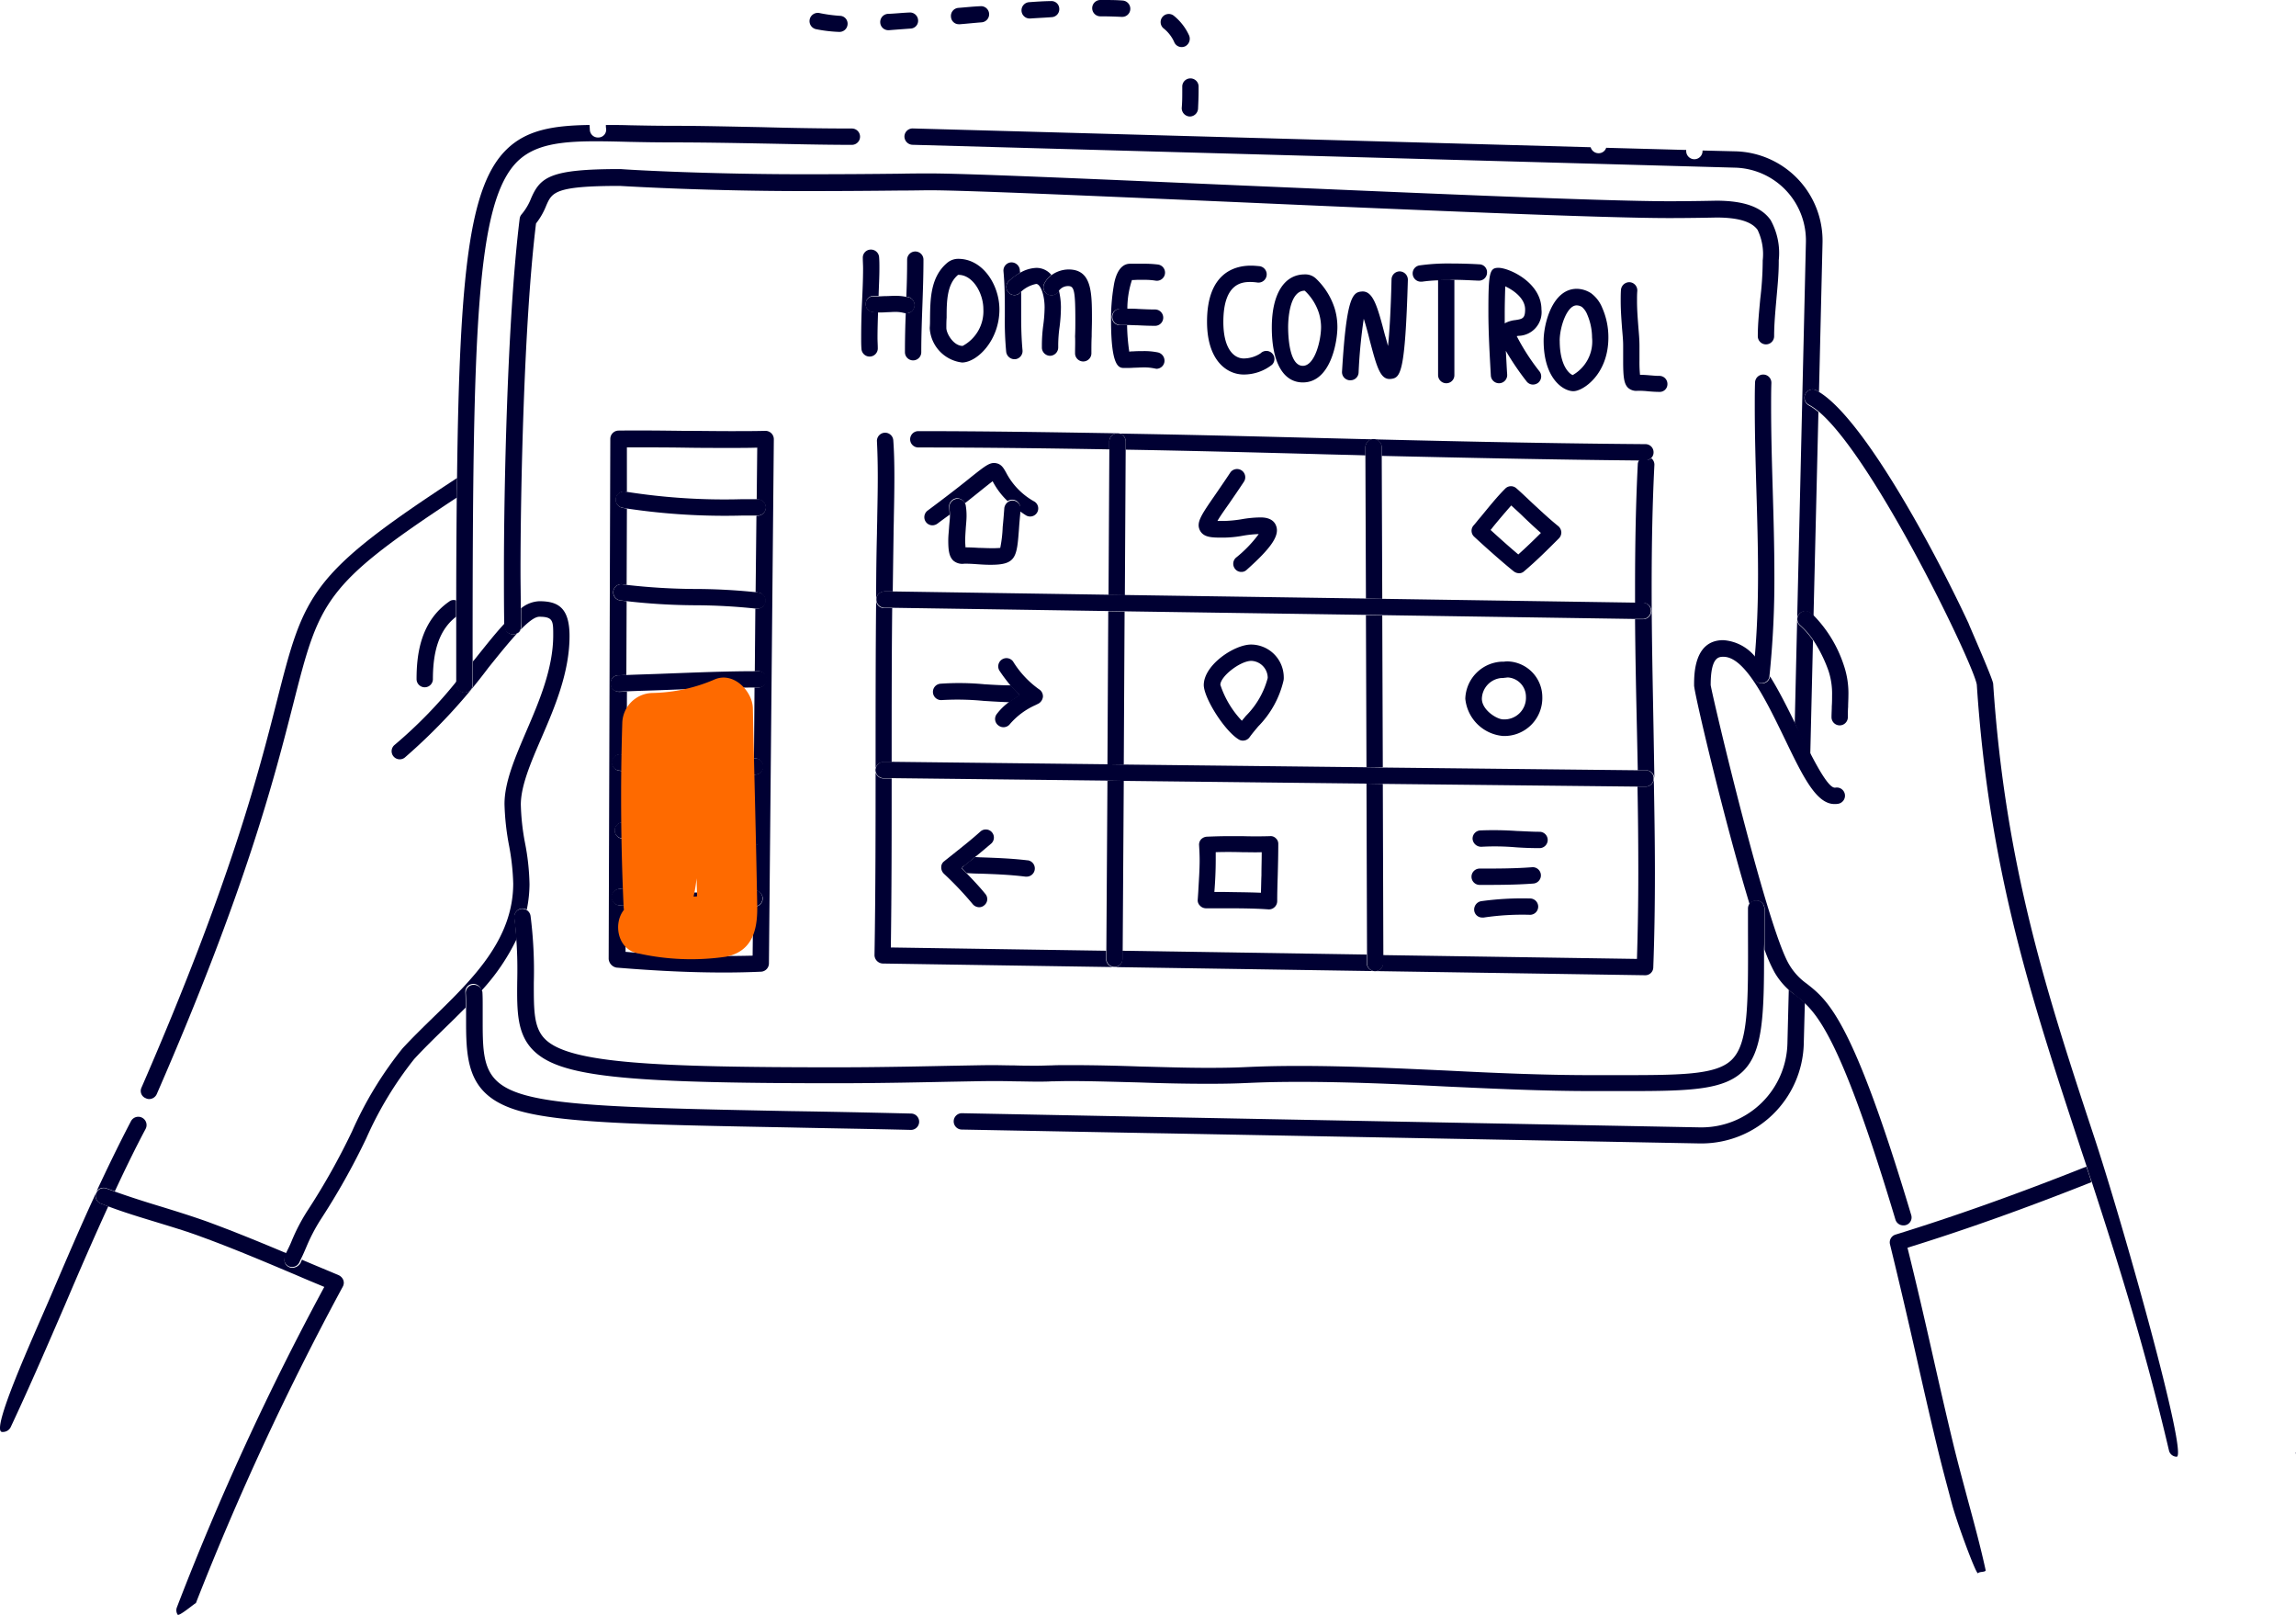 
<svg id="Management" xmlns="http://www.w3.org/2000/svg" width="199.657" height="140.382" viewBox="0 0 199.657 140.382">
  <path id="Path_48246" data-name="Path 48246" d="M809.423,868.457c.237.095.473.166.71.26.852-1.822,1.727-3.644,2.674-5.419a.72.72,0,1,0-1.278-.663c-1.065,2.035-2.059,4.094-3.029,6.176A.735.735,0,0,1,809.423,868.457Z" transform="translate(-800.149 -765.149)" fill="#003"/>
  <path id="Path_48251" data-name="Path 48251" d="M781.56,890.2c-1.42,3.052-2.721,6.128-4.023,9.157-1.443,3.36-5.206,11.594-4.141,11.618h.071a.749.749,0,0,0,.663-.4c1.656-3.526,3.218-7.146,4.732-10.648,1.207-2.839,2.461-5.726,3.762-8.566-.213-.071-.426-.166-.639-.237A.718.718,0,0,1,781.56,890.2Z" transform="translate(-773.209 -786.49)" fill="#003"/>
  <path id="Path_48219" data-name="Path 48219" d="M836.777,646.855c-1.609,6.341-4.07,15.924-11.784,33.647a.677.677,0,0,0,.379.923.629.629,0,0,0,.284.071.728.728,0,0,0,.663-.426c7.761-17.794,10.222-27.471,11.855-33.86,2.3-9.039,2.65-10.388,14.244-18.007,0-.591,0-1.159.024-1.7C839.569,635.9,839.143,637.58,836.777,646.855Z" transform="translate(-812.69 -585.95)" fill="#003"/>
  <path id="Path_48230" data-name="Path 48230" d="M825.507,895.321a.655.655,0,0,1-.308-.071.681.681,0,0,1-.308-.946,2.2,2.2,0,0,0,.118-.237c-2.3-.97-4.614-1.917-6.933-2.768-1.325-.473-2.7-.9-4-1.3-1.325-.4-2.674-.828-4-1.3-.237-.095-.473-.166-.71-.26a.7.7,0,0,0-.9.355.023.023,0,0,1-.024.024.717.717,0,0,0,.4.923c.213.071.426.166.639.237,1.372.521,2.792.946,4.188,1.372,1.3.4,2.65.8,3.928,1.278,2.792,1.017,5.632,2.224,8.376,3.384.757.331,1.514.639,2.3.97a237.984,237.984,0,0,0-12.825,27.874.706.706,0,0,0,.071.615c.118.189,1.547-1.038,1.585-.994a248.012,248.012,0,0,1,12.777-27.519.679.679,0,0,0,.047-.568.786.786,0,0,0-.4-.426c-.994-.426-1.988-.828-2.981-1.254-.071-.024-.142-.071-.213-.095-.047.095-.095.213-.142.308A.855.855,0,0,1,825.507,895.321Z" transform="translate(-800.073 -785.104)" fill="#003"/>
  <path id="Path_48212" data-name="Path 48212" d="M898.262,699.514a.706.706,0,0,1,.45.095,11.24,11.24,0,0,0,.237-2.224,20.428,20.428,0,0,0-.4-3.62,20.229,20.229,0,0,1-.355-3.289c0-1.609.852-3.62,1.775-5.75,1.159-2.674,2.461-5.726,2.461-8.9,0-2.508-1.041-3.029-2.627-3.029a2.686,2.686,0,0,0-1.585.615c0,.521,0,1.041.024,1.562a.71.71,0,1,1-1.42,0v-.284c-.757.8-1.585,1.846-2.532,3.029a3,3,0,0,1-.26.308v1.988a.71.71,0,1,1-1.42,0v-.26a39.64,39.64,0,0,1-5.395,5.537.706.706,0,1,0,.9,1.088,50.114,50.114,0,0,0,7.264-7.808c1.751-2.177,3.549-4.425,4.425-4.425,1.207,0,1.207.379,1.207,1.609,0,2.887-1.23,5.773-2.343,8.353-.97,2.272-1.893,4.4-1.893,6.318a22.012,22.012,0,0,0,.379,3.526,20.571,20.571,0,0,1,.379,3.384c0,4.851-3.5,8.282-6.909,11.594-.923.9-1.869,1.822-2.721,2.745a32.408,32.408,0,0,0-4.378,7.193,59.309,59.309,0,0,1-3.881,6.909,16.487,16.487,0,0,0-1.372,2.626c-.142.355-.308.686-.473,1.018a2.2,2.2,0,0,0-.118.237.721.721,0,0,0,.308.947.729.729,0,0,0,.308.071.7.7,0,0,0,.639-.4c.047-.095.095-.213.142-.308.166-.331.308-.663.45-.994a15.568,15.568,0,0,1,1.254-2.414,61.057,61.057,0,0,0,3.975-7.075,31.532,31.532,0,0,1,4.164-6.886c.828-.9,1.727-1.775,2.674-2.7.615-.591,1.207-1.183,1.8-1.775v-.237c0-.355,0-.734-.024-1.088a.68.68,0,0,1,.663-.734.714.714,0,0,1,.734.592,18.278,18.278,0,0,0,3.052-4.472c-.047-.615-.095-1.254-.189-1.94A.735.735,0,0,1,898.262,699.514Z" transform="translate(-852.904 -620.531)" fill="#003"/>
  <path id="Path_48252" data-name="Path 48252" d="M929.139,672.47c-2.532,1.751-2.839,4.685-2.839,6.744a.71.71,0,0,0,1.42,0c0-2.626.639-4.354,2.011-5.419v-1.42A.607.607,0,0,0,929.139,672.47Z" transform="translate(-890.076 -620.176)" fill="#003"/>
  <path id="Path_48247" data-name="Path 48247" d="M941.61,547.159a.712.712,0,0,0,.71-.71v-2.887c0-28.11.331-39.066,3.9-42.591,1.917-1.869,5.016-1.822,9.678-1.7,1.159.024,2.366.047,3.715.047,2.6,0,5.253.047,7.808.095,2.579.047,5.253.118,7.879.118a.71.71,0,0,0,0-1.42c-2.627,0-5.277-.047-7.856-.118-2.556-.047-5.206-.118-7.832-.118-1.325,0-2.508-.024-3.668-.047-.71-.024-1.4-.024-2.035-.024a1.789,1.789,0,0,0,.024.355.68.68,0,0,1-.663.733h-.047a.7.7,0,0,1-.71-.663c0-.142-.024-.284-.024-.426-3.171.047-5.49.426-7.24,2.153-3.194,3.147-4.07,10.577-4.283,28.536,0,.568-.024,1.136-.024,1.7-.024,2.745-.047,5.7-.047,8.921v7.312A.717.717,0,0,0,941.61,547.159Z" transform="translate(-901.222 -486.939)" fill="#003"/>
  <path id="Path_48205" data-name="Path 48205" d="M945.058,813.7a.692.692,0,0,0-.663.734c.024.355.024.71.024,1.089v1.514c0,3.668.331,6.389,4.614,7.619,3.739,1.065,10.766,1.207,23.52,1.443,3.147.071,6.625.118,10.53.213a.71.71,0,0,0,.047-1.42c-3.9-.095-7.383-.166-10.529-.213-26-.5-26.738-.71-26.738-7.643v-1.538c0-.4,0-.781-.024-1.159a.087.087,0,0,0-.024-.071A.761.761,0,0,0,945.058,813.7Z" transform="translate(-903.889 -728.086)" fill="#003"/>
  <path id="Path_48241" data-name="Path 48241" d="M1183.944,522.166a.713.713,0,0,1,.946-.308c.071.047.166.095.237.142l.308-12.99a7.773,7.773,0,0,0-7.548-7.927l-2.887-.071v.047a.71.71,0,1,1-1.42,0v-.095l-6.957-.189a.689.689,0,0,1-.663.473.71.71,0,0,1-.686-.521l-58.942-1.633a.712.712,0,0,0-.734.686.729.729,0,0,0,.686.734l71.553,1.988a6.334,6.334,0,0,1,6.152,6.483l-.97,41.834c.118.237.213.473.331.686.284.592.639,1.349,1.018,2.059l.237-9.962a6.894,6.894,0,0,0-1.136-1.3.689.689,0,0,1-.071-.994.71.71,0,0,1,.994-.071c.095.071.166.166.26.237l.426-17.723a5.1,5.1,0,0,0-.852-.592A.761.761,0,0,1,1183.944,522.166Z" transform="translate(-1026.95 -487.927)" fill="#003"/>
  <path id="Path_48206" data-name="Path 48206" d="M1196.318,815.5l-.118,4.685a7.481,7.481,0,0,1-7.453,7.288h-.142l-47.111-.9-17.06-.331a.71.71,0,0,0-.047,1.42l16.35.308,1.42.024,46.425.875h.166a8.9,8.9,0,0,0,8.873-8.66l.095-3.573c-.26-.237-.521-.45-.757-.639A2.929,2.929,0,0,1,1196.318,815.5Z" transform="translate(-1040.768 -729.465)" fill="#003"/>
  <path id="Path_48291" data-name="Path 48291" d="M1089.7,551.29c0,.308,0,.615.024.923a.71.71,0,0,0,1.42-.047c0-.284-.024-.592-.024-.9,0-.734.024-1.467.047-2.224a2.576,2.576,0,0,1-.426-.024.679.679,0,0,1-.639-.757.694.694,0,0,1,.757-.639h.355c.024-.8.071-1.609.071-2.414,0-.308,0-.615-.024-.923a.712.712,0,0,0-.734-.686.7.7,0,0,0-.686.734c0,.284.024.592.024.9,0,.994-.047,2.011-.095,3.005S1089.7,550.273,1089.7,551.29Z" transform="translate(-1014.813 -521.902)" fill="#003"/>
  <path id="Path_48292" data-name="Path 48292" d="M1106.6,549.127a.7.7,0,0,1-.686.544h-.047c-.047,1.112-.071,2.272-.071,3.384a.71.71,0,0,0,1.42,0c0-1.325.047-2.674.095-4s.095-2.7.095-4.046a.71.71,0,0,0-1.42,0c0,1.065-.024,2.153-.071,3.218.047,0,.118.024.166.024A.722.722,0,0,1,1106.6,549.127Z" transform="translate(-1027.103 -522.436)" fill="#003"/>
  <path id="Path_48297" data-name="Path 48297" d="M1091.3,561.263a.7.7,0,0,0,.639.757c.142.024.284,0,.426.024.26,0,.544,0,.8-.024.213,0,.449-.024.662-.024a2.848,2.848,0,0,1,.828.095c.047,0,.095.024.142.024h.047a.708.708,0,0,0,.166-1.4.4.4,0,0,0-.166-.024,4.51,4.51,0,0,0-1.017-.095c-.237,0-.5.024-.734.024s-.449.024-.686.024h-.355A.673.673,0,0,0,1091.3,561.263Z" transform="translate(-1016.029 -534.879)" fill="#003"/>
  <path id="Path_48287" data-name="Path 48287" d="M1120.957,551.4c0-2.13-1.443-4.4-3.573-4.4a1.486,1.486,0,0,0-.947.331c-1.491,1.23-1.491,3.218-1.514,4.8,0,.284,0,.568-.024.852v.071a3.192,3.192,0,0,0,2.816,2.958C1119.041,555.991,1120.957,554.075,1120.957,551.4Zm-4.614,1.609c0-.284,0-.592.024-.9,0-1.42.024-2.91.994-3.715h.047c1.23,0,2.153,1.585,2.153,2.981a3.416,3.416,0,0,1-1.8,3.194C1116.959,554.572,1116.343,553.483,1116.343,553.01Z" transform="translate(-1034.049 -524.498)" fill="#003"/>
  <path id="Path_48293" data-name="Path 48293" d="M1142.41,550.9a.708.708,0,0,1,.047-.994,7.438,7.438,0,0,1,.97-.71c0-.095-.024-.166-.024-.26a.733.733,0,0,0-.781-.639.716.716,0,0,0-.639.781c.095,1.018.118,2.059.118,2.934V553a28.217,28.217,0,0,0,.118,3.076.735.735,0,0,0,.71.639H1143a.716.716,0,0,0,.639-.781c-.095-1.017-.118-2.059-.118-2.934v-2.153c-.024.024-.071.047-.095.095A.694.694,0,0,1,1142.41,550.9Z" transform="translate(-1054.722 -525.486)" fill="#003"/>
  <path id="Path_48294" data-name="Path 48294" d="M1146.646,552.6a.681.681,0,0,1-.308-.946,2.266,2.266,0,0,1,.615-.734,1.675,1.675,0,0,0-1.3-.615,3.011,3.011,0,0,0-1.42.426,4.674,4.674,0,0,0-.97.71.7.7,0,1,0,.947,1.041c.024-.024.071-.047.095-.095a2.715,2.715,0,0,1,1.325-.686c.379,0,.733.97.733,2.035a12.2,12.2,0,0,1-.118,1.562,13.331,13.331,0,0,0-.118,1.68v.284a.723.723,0,0,0,.71.686h.024a.728.728,0,0,0,.686-.734v-.237a11.808,11.808,0,0,1,.118-1.538,13.818,13.818,0,0,0,.118-1.727,6.277,6.277,0,0,0-.189-1.491A.66.66,0,0,1,1146.646,552.6Z" transform="translate(-1055.526 -527.017)" fill="#003"/>
  <path id="Path_48288" data-name="Path 48288" d="M1159.45,558.188a.71.71,0,1,0,1.42,0c0-.5,0-.994.024-1.467,0-.5.024-.97.024-1.467,0-2.343,0-4.354-2.035-4.354a2.561,2.561,0,0,0-1.491.5,2.045,2.045,0,0,0-.615.733.7.7,0,0,0,1.254.639.967.967,0,0,1,.828-.426c.5,0,.615.355.615,2.934,0,.473,0,.946-.024,1.443C1159.474,557.17,1159.45,557.667,1159.45,558.188Z" transform="translate(-1065.964 -527.475)" fill="#003"/>
  <path id="Path_48289" data-name="Path 48289" d="M1183.8,550.2h.592a5.918,5.918,0,0,1,.994.071.706.706,0,1,0,.213-1.4,9.33,9.33,0,0,0-1.23-.071h-1.207c-1.065,0-1.349,1.443-1.42,1.917a17.273,17.273,0,0,0-.237,2.981c0,4.164.71,4.164,1.159,4.164.284,0,.568,0,.852-.024.26,0,.521-.024.781-.024a4.251,4.251,0,0,1,1.017.095c.047,0,.095.024.142.024a.707.707,0,0,0,.686-.568.74.74,0,0,0-.544-.852,5.749,5.749,0,0,0-1.325-.118c-.284,0-.568,0-.852.024a1.565,1.565,0,0,0-.331.024,17.394,17.394,0,0,1-.189-2.3h-.615a.71.71,0,0,1,0-1.42h.639a7.894,7.894,0,0,1,.4-2.508C1183.511,550.22,1183.653,550.2,1183.8,550.2Z" transform="translate(-1084.891 -525.872)" fill="#003"/>
  <path id="Path_48296" data-name="Path 48296" d="M1182,566.01a.7.7,0,0,0,.71.71h.615c.284,0,.568.024.852.024.5.024.994.047,1.538.047a.71.71,0,0,0,0-1.42c-.5,0-.994-.024-1.467-.047-.308-.024-.592-.024-.9-.024h-.639A.712.712,0,0,0,1182,566.01Z" transform="translate(-1085.272 -538.466)" fill="#003"/>
  <path id="Path_48290" data-name="Path 48290" d="M1220.61,550.92a4.593,4.593,0,0,1,.568.047.716.716,0,0,0,.189-1.42c-.26-.024-.5-.047-.757-.047-1.42,0-3.81.639-3.81,4.874,0,3.384,1.727,4.59,3.194,4.59a3.985,3.985,0,0,0,2.461-.852.7.7,0,1,0-.994-.994,2.7,2.7,0,0,1-1.467.45c-.852,0-1.775-.828-1.775-3.171C1218.22,550.92,1219.947,550.92,1220.61,550.92Z" transform="translate(-1111.838 -526.406)" fill="#003"/>
  <path id="Path_48282" data-name="Path 48282" d="M1243.3,562.094c2.437,0,3.005-3.573,3.005-4.8a5.563,5.563,0,0,0-.237-1.633,6.137,6.137,0,0,0-1.609-2.579,1.339,1.339,0,0,0-.994-.379c-1.8,0-2.863,1.727-2.863,4.614C1240.6,560.343,1241.594,562.094,1243.3,562.094Zm.166-7.974a4.572,4.572,0,0,1,1.23,1.94,4.277,4.277,0,0,1,.189,1.207c0,1.183-.544,3.384-1.585,3.384-1.23,0-1.278-2.792-1.278-3.36C1242.02,556.793,1242.091,554.12,1243.463,554.12Z" transform="translate(-1130.007 -528.848)" fill="#003"/>
  <path id="Path_48286" data-name="Path 48286" d="M1267.129,561.061a.7.7,0,0,0,.71-.663,44.948,44.948,0,0,1,.45-4.685c.189.592.379,1.3.5,1.8.639,2.437.946,3.549,1.869,3.431.828-.095,1.23-.5,1.467-8.613a.729.729,0,0,0-.686-.734.712.712,0,0,0-.734.686c-.071,2.91-.189,4.685-.308,5.8-.095-.331-.166-.639-.26-.923-.662-2.532-1.041-3.928-2.059-3.81-.781.071-1.3.592-1.68,6.957a.715.715,0,0,0,.662.757Z" transform="translate(-1149.698 -528.004)" fill="#003"/>
  <path id="Path_48283" data-name="Path 48283" d="M1302.41,563.692a.7.7,0,0,0,.71-.71V554.7h-.4c-.355,0-.71,0-1.017.024v8.258A.712.712,0,0,0,1302.41,563.692Z" transform="translate(-1176.649 -530.375)" fill="#003"/>
  <path id="Path_48298" data-name="Path 48298" d="M1295.985,550.12c.734,0,1.443.047,2.106.071a.7.7,0,0,0,.734-.686.684.684,0,0,0-.686-.733c-.781-.047-1.68-.071-2.556-.071a17.528,17.528,0,0,0-2.626.166.7.7,0,0,0-.591.8.714.714,0,0,0,.71.615h.095a12.325,12.325,0,0,1,1.4-.118c.331-.024.662-.024,1.018-.024A2.286,2.286,0,0,1,1295.985,550.12Z" transform="translate(-1169.515 -525.794)" fill="#003"/>
  <path id="Path_48284" data-name="Path 48284" d="M1324.814,553.92c0-2.343-2.816-3.62-3.739-3.62-.781,0-.875.426-.875,3.833,0,1.893.118,3.833.213,5.537a.711.711,0,1,0,1.42-.095c-.047-.663-.071-1.349-.118-2.059a24.017,24.017,0,0,0,1.8,2.65.706.706,0,0,0,.568.284.763.763,0,0,0,.426-.142.715.715,0,0,0,.142-.994,18.924,18.924,0,0,1-1.988-3.076.142.142,0,0,0,.095-.024A2.058,2.058,0,0,0,1324.814,553.92Zm-2.271.923a2.433,2.433,0,0,0-.923.284v-.994c0-.568.024-1.562.047-2.224.71.331,1.727,1.041,1.727,2.011C1323.394,554.7,1323.158,554.748,1322.542,554.843Z" transform="translate(-1190.771 -527.017)" fill="#003"/>
  <path id="Path_48281" data-name="Path 48281" d="M1346.132,562.235a6.33,6.33,0,0,0-.544-2.6,2.918,2.918,0,0,0-.97-1.254,2.346,2.346,0,0,0-1.23-.379c-2.153,0-2.887,3.1-2.887,4.5,0,3.336,1.727,4.4,2.579,4.4C1343.884,566.921,1346.132,565.477,1346.132,562.235Zm-4.235.284c0-1.207.639-3.076,1.467-3.076a.854.854,0,0,1,.473.142,1.648,1.648,0,0,1,.449.639,5.1,5.1,0,0,1,.426,2.011,3.363,3.363,0,0,1-1.68,3.265C1342.748,565.406,1341.9,564.7,1341.9,562.519Z" transform="translate(-1206.269 -532.895)" fill="#003"/>
  <path id="Path_48279" data-name="Path 48279" d="M1372.87,564.445a.7.7,0,0,0-.71-.71c-.26,0-.521-.024-.8-.047s-.568-.047-.875-.047a11,11,0,0,1-.047-1.183v-1.349c0-.5-.047-1.041-.095-1.609-.047-.662-.118-1.42-.118-2.3,0-.284,0-.568.024-.852a.715.715,0,0,0-.662-.757.73.73,0,0,0-.757.663c-.024.308-.024.639-.024.946,0,.923.071,1.727.118,2.414.047.544.095,1.041.095,1.467v1.325c0,1.443.071,2.011.426,2.366a1.082,1.082,0,0,0,.828.26,7.01,7.01,0,0,1,.947.047c.308.024.615.047.923.047A.671.671,0,0,0,1372.87,564.445Z" transform="translate(-1227.872 -531.058)" fill="#003"/>
  <path id="Path_48253" data-name="Path 48253" d="M959.181,554.462a.712.712,0,0,0,.71-.71c0-.521-.024-1.041-.024-1.562,0-1.088-.024-2.153-.024-3.242,0-6.7.284-21.556,1.349-30.216a6.219,6.219,0,0,0,.9-1.585c.5-1.112.734-1.68,6.365-1.68h.024c1.23.071,7.856.45,16.114.45,3.242,0,6.1-.024,8.211-.047,1.159,0,2.082-.024,2.65-.024,3.1,0,14.386.5,26.336,1.017,15,.663,31.991,1.4,37.93,1.4,2.082,0,4.117-.047,4.117-.047,1.893,0,3.052.355,3.573,1.065a4.863,4.863,0,0,1,.45,2.674v.142a28.559,28.559,0,0,1-.213,3.194c-.095,1.065-.213,2.153-.213,3.242a.71.71,0,1,0,1.42,0c0-1.017.095-2.035.189-3.123s.213-2.2.213-3.336v-.142a5.9,5.9,0,0,0-.71-3.5c-.8-1.136-2.319-1.68-4.732-1.68-.024,0-2.035.047-4.094.047-5.892,0-22.881-.757-37.859-1.4-12.47-.544-23.26-1.017-26.407-1.017-.568,0-1.491,0-2.674.024-2.106.024-4.969.047-8.211.047-8.234,0-14.789-.355-16.019-.45h-.095c-6.01,0-6.886.686-7.69,2.532a4.905,4.905,0,0,1-.828,1.4.7.7,0,0,0-.166.355c-1.088,8.731-1.372,23.827-1.372,30.595,0,1.514,0,3.029.024,4.543v.284A.778.778,0,0,0,959.181,554.462Z" transform="translate(-914.58 -499.305)" fill="#003"/>
  <path id="Path_48183" data-name="Path 48183" d="M1468.2,886.415a.707.707,0,0,0-.473.852c.8,3.265,1.538,6.436,2.3,9.8.568,2.532,1.159,5.135,1.8,7.785.4,1.68.852,3.336,1.278,4.945.45,1.7,2.13,6.218,2.272,6.052s.709-.066.662-.279c-.45-2.059-1.017-4.141-1.562-6.152-.426-1.609-.875-3.242-1.278-4.922-.639-2.65-1.23-5.253-1.8-7.785-.71-3.147-1.4-6.128-2.153-9.157,4.969-1.538,10.222-3.407,16-5.7-.142-.45-.284-.9-.45-1.349C1478.8,882.89,1473.335,884.83,1468.2,886.415Z" transform="translate(-1303.374 -779.084)" fill="#003"/>
  <path id="Path_48184" data-name="Path 48184" d="M1616.924,985.4a.352.352,0,0,0-.024.166c0-.024.024-.047.024-.071Z" transform="translate(-1417.267 -859.164)" fill="#003"/>
  <path id="Path_48185" data-name="Path 48185" d="M1450.626,615.307c-3.171-6.791-9.2-17.841-13.014-20.136-.071-.047-.166-.095-.237-.142a.7.7,0,1,0-.639,1.254,5.091,5.091,0,0,1,.852.592c4.851,4.07,13.535,22.1,13.747,23.756,1.065,16.137,4.732,27.235,8.968,40.107.189.592.4,1.183.592,1.8.142.45.284.9.45,1.349,2.271,6.957,4.59,14.315,6.7,23.307a.7.7,0,0,0,.663.544c1.017.024-4.5-19.639-7.051-27.448-4.212-12.754-7.832-23.78-8.9-39.752C1452.732,620.11,1450.6,615.307,1450.626,615.307Z" transform="translate(-1279.434 -561.097)" fill="#003"/>
  <path id="Path_48207" data-name="Path 48207" d="M1404.578,694.317c-.71-1.443-1.42-2.863-2.177-4.07a.709.709,0,0,1-.686.615h-.071a.749.749,0,0,1-.639-.781q.071-.745.142-1.491a3.9,3.9,0,0,0-2.816-1.491c-2.532,0-2.532,2.958-2.532,3.928,0,.639,2.6,11.689,4.827,19.024a.707.707,0,0,1,.591-.308.7.7,0,0,1,.71.71V714a13.239,13.239,0,0,0,.875,1.988,6.335,6.335,0,0,0,1.254,1.538c.213.189.426.355.639.521a8.354,8.354,0,0,1,.757.639c1.514,1.443,3.62,4.661,7.856,18.788a.71.71,0,0,0,.686.5.655.655,0,0,0,.213-.024.694.694,0,0,0,.473-.875c-5.087-16.989-7.217-18.646-9.086-20.113a5.377,5.377,0,0,1-1.538-1.68c-1.917-3.218-6.625-23.094-6.815-24.277,0-2.461.71-2.461,1.112-2.461,1.893,0,3.786,3.952,5.324,7.122,1.585,3.289,2.745,5.679,4.33,5.679a1.561,1.561,0,0,0,.331-.024.71.71,0,0,0-.26-1.4h-.047c-.473,0-1.278-1.372-2.035-2.816-.379-.71-.734-1.443-1.017-2.059A3.864,3.864,0,0,1,1404.578,694.317Z" transform="translate(-1248.483 -631.447)" fill="#003"/>
  <path id="Path_48242" data-name="Path 48242" d="M1433.923,676.594a.688.688,0,0,0,.071.994,6.9,6.9,0,0,1,1.136,1.3,12.235,12.235,0,0,1,1.325,2.674,6.326,6.326,0,0,1,.308,2.153c0,.308,0,.615-.024.923,0,.308-.024.639-.024.947a.71.71,0,1,0,1.42,0c0-.308,0-.592.024-.9,0-.308.024-.639.024-.97a7.53,7.53,0,0,0-.4-2.65,11.146,11.146,0,0,0-2.6-4.306c-.095-.071-.166-.166-.26-.237A.689.689,0,0,0,1433.923,676.594Z" transform="translate(-1277.449 -623.236)" fill="#003"/>
  <path id="Path_48210" data-name="Path 48210" d="M1070.886,785.421V783.41a.7.7,0,0,0-.71-.71.707.707,0,0,0-.592.308.733.733,0,0,0-.118.4v2.035c.024,6.46.024,9.678-1.4,11.1-1.372,1.372-4.543,1.349-10.293,1.349h-1.917c-4.212,0-8.495-.189-12.635-.4-4.165-.189-8.471-.4-12.754-.4-2.224,0-3.407.047-4.543.095-.97.047-1.893.071-3.431.071-1.987,0-4-.071-5.939-.118-1.964-.071-3.975-.118-6.01-.118-.8,0-1.23,0-1.656.024-.355,0-.71.024-1.278.024-.663,0-1.3,0-1.94-.024-.639,0-1.3-.024-1.964-.024-.639,0-1.7.024-3.052.047-2.532.047-6.365.142-10.553.142-15.759,0-23.165-.355-25.247-2.461-.994-.994-.97-2.555-.97-4.9a37.762,37.762,0,0,0-.284-5.8.731.731,0,0,0-.355-.521.74.74,0,0,0-.45-.095.721.721,0,0,0-.615.8c.095.686.142,1.325.189,1.94.095,1.349.095,2.555.071,3.644-.024,2.508-.024,4.472,1.372,5.892,2.272,2.3,7.666,2.887,26.265,2.887,4.212,0,8.045-.095,10.577-.142,1.349-.024,2.414-.047,3.029-.047.639,0,1.3,0,1.94.024.639,0,1.3.024,1.964.024.592,0,.923,0,1.3-.024.4,0,.828-.024,1.633-.024,1.988,0,4,.071,5.963.118,1.964.071,3.975.118,5.986.118,1.562,0,2.485-.024,3.478-.071,1.112-.047,2.3-.095,4.5-.095,4.236,0,8.542.189,12.683.4,4.164.189,8.447.4,12.706.4h3.5c5.3,0,8.092-.142,9.725-1.751,1.68-1.68,1.822-4.732,1.8-10.553C1070.886,786.462,1070.886,785.942,1070.886,785.421Z" transform="translate(-917.464 -704.426)" fill="#003"/>
  <path id="Path_48254" data-name="Path 48254" d="M1418.163,616.329h.071a.691.691,0,0,0,.686-.615v-.024a81.234,81.234,0,0,0,.426-8.8c0-2.437-.071-4.922-.142-7.311s-.142-4.874-.142-7.312c0-.686,0-1.349.024-2.035a.71.71,0,1,0-1.42-.047c-.024.686-.024,1.372-.024,2.059,0,2.461.071,4.945.142,7.359.071,2.39.142,4.851.142,7.264,0,2.674-.095,4.993-.284,7.17l-.142,1.491A.762.762,0,0,0,1418.163,616.329Z" transform="translate(-1265.049 -556.937)" fill="#003"/>
  <path id="Path_48214" data-name="Path 48214" d="M997.586,656.753c3.431.284,6.483.426,9.346.426,1.089,0,2.177-.024,3.218-.071a.723.723,0,0,0,.686-.71l.426-45.573a.727.727,0,0,0-.734-.734c-.947.024-1.94.024-3.076.024-1.325,0-2.65-.024-4-.024-1.917-.024-3.81-.047-5.7-.024a.728.728,0,0,0-.71.71L996.9,656A.833.833,0,0,0,997.586,656.753Zm.142-25.413c.237,0,.473-.024.71-.024l.024-6.412-.568-.071a.706.706,0,1,1,.213-1.4c.118.024.237.024.355.047l.024-6.625c-.118-.024-.26-.047-.379-.071a.71.71,0,1,1,.26-1.4c.047,0,.071.024.118.024v-3.881c1.656,0,3.313,0,4.969.024,1.325.024,2.674.024,4,.024.852,0,1.633,0,2.366-.024l-.047,4.5h.071a.71.71,0,1,1,0,1.42h-.095l-.071,6.649a.52.52,0,0,1,.189.024.7.7,0,0,1-.095,1.4h-.118l-.047,5.442h.284a.71.71,0,1,1,0,1.42h-.308l-.047,6.152h.071a.71.71,0,1,1,0,1.42h-.095l-.047,4.756h.047a.711.711,0,0,1-.047,1.42h-.024l.024,3.881h.047a.73.73,0,0,1,.781.639.716.716,0,0,1-.639.781.52.52,0,0,0-.189.024l-.047,4.235a101.042,101.042,0,0,1-11.05-.331l.024-4c-.189-.024-.379-.024-.568-.047a.713.713,0,1,1,.142-1.42c.142.024.284.024.45.047l.024-4.378c-.142-.024-.26-.024-.4-.047a.706.706,0,0,1,.213-1.4c.047,0,.118.024.166.024l.024-4.472c-.189-.024-.4-.024-.592-.047a.713.713,0,0,1,.142-1.42c.166.024.308.024.473.047l.024-5.513c-.213,0-.426.024-.663.024a.729.729,0,0,1-.733-.686A.657.657,0,0,1,997.728,631.34Z" transform="translate(-943.971 -572.635)" fill="#003"/>
  <path id="Path_48237" data-name="Path 48237" d="M1375.023,620.466h-.568a.637.637,0,0,0-.118.355c-.166,3.289-.237,6.815-.237,10.813v1.23h.71a.712.712,0,0,1,.71.71.728.728,0,0,1-.71.71h-.71c.024,3.265.095,6.531.166,9.7.024,1.136.047,2.272.071,3.431h.734a.728.728,0,0,1,.71.71c-.024-1.4-.047-2.792-.071-4.164-.071-4.046-.166-8.211-.166-12.328,0-3.975.071-7.477.237-10.742a.7.7,0,0,0-.26-.592A1.033,1.033,0,0,1,1375.023,620.466Z" transform="translate(-1231.918 -580.453)" fill="#003"/>
  <path id="Path_48213" data-name="Path 48213" d="M1095.333,703.989l66.277,1.018a.692.692,0,0,0,.71-.686c.095-2.532.142-5.229.142-8.234,0-2.721-.047-5.466-.095-8.163a.707.707,0,0,1-.71.686h-.71c.047,2.484.071,4.993.071,7.477,0,2.721-.047,5.182-.118,7.5l-22.077-.331v.686a.71.71,0,1,1-1.42,0v-.734l-21.248-.331v.71a.71.71,0,0,1-1.42,0v-.71l-18.716-.284c.071-4.922.071-9.867.071-14.694h-.71a.71.71,0,0,1,0-1.42h.71v-.047c0-4.377,0-8.85.047-13.345h-.71a.687.687,0,0,1-.686-.686c-.047,4.732-.047,9.441-.047,14.031,0,5.513,0,11.216-.095,16.847A.749.749,0,0,0,1095.333,703.989Z" transform="translate(-1018.553 -620.225)" fill="#003"/>
  <path id="Path_48262" data-name="Path 48262" d="M1095.934,624.69h.71c.024-1.68.047-3.36.071-5.016,0-.473.024-.946.024-1.4.024-1.159.047-2.342.047-3.526s-.024-2.224-.095-3.194a.711.711,0,0,0-1.42.095c.047.946.071,1.94.071,3.1s-.024,2.343-.047,3.478c0,.473-.024.946-.024,1.4-.047,1.893-.071,3.81-.071,5.726A.762.762,0,0,1,1095.934,624.69Z" transform="translate(-1019.012 -573.272)" fill="#003"/>
  <path id="Path_48274" data-name="Path 48274" d="M1184.61,611.882v.71c5.537.095,11.026.237,16.421.379,1.467.047,2.934.071,4.425.118V612.4a.71.71,0,1,1,1.42,0v.734c7.382.166,14.907.331,22.36.4h.568a.747.747,0,0,0,.45-.166.673.673,0,0,0,.26-.544.7.7,0,0,0-.71-.71c-9.607-.071-19.332-.308-28.749-.544-5.655-.142-11.381-.284-17.155-.379A.678.678,0,0,1,1184.61,611.882Z" transform="translate(-1086.723 -573.502)" fill="#003"/>
  <path id="Path_48276" data-name="Path 48276" d="M1125.73,610.489c-5.774-.095-11.571-.189-17.321-.189a.71.71,0,0,0,0,1.42c5.513,0,11.074.071,16.611.166v-.71A.707.707,0,0,1,1125.73,610.489Z" transform="translate(-1028.554 -572.82)" fill="#003"/>
  <path id="Path_48238" data-name="Path 48238" d="M1181.62,689.822l.071-13.3-1.42-.024-.071,13.3Z" transform="translate(-1083.898 -623.355)" fill="#003"/>
  <path id="Path_48215" data-name="Path 48215" d="M1179.895,738.624l-.095,14.765v.71a.71.71,0,0,0,1.42,0v-.71l.095-14.789Z" transform="translate(-1083.593 -670.761)" fill="#003"/>
  <path id="Path_48264" data-name="Path 48264" d="M1182.091,612.52v-.71a.712.712,0,0,0-.71-.71.7.7,0,0,0-.71.71v.71l-.071,12.635,1.42.024Z" transform="translate(-1084.204 -573.43)" fill="#003"/>
  <path id="Path_48239" data-name="Path 48239" d="M1276.667,691.127l-.047-13.2-1.42-.024.047,13.227Z" transform="translate(-1156.42 -624.424)" fill="#003"/>
  <path id="Path_48216" data-name="Path 48216" d="M1275.4,739.8l.047,14.86v.734a.7.7,0,0,0,.71.71.712.712,0,0,0,.71-.71v-.686l-.047-14.883Z" transform="translate(-1156.572 -671.677)" fill="#003"/>
  <path id="Path_48263" data-name="Path 48263" d="M1276.42,613.91a.7.7,0,0,0-.71-.71.712.712,0,0,0-.71.71v.686l.047,12.47,1.42.024-.047-12.47Z" transform="translate(-1156.267 -575.033)" fill="#003"/>
  <path id="Path_48260" data-name="Path 48260" d="M1096.01,670.62h.71l18.74.284,1.42.024,20.988.308,1.42.024,21.958.331h.686a.71.71,0,1,0,0-1.42h-.71l-21.958-.331-1.42-.024-20.964-.308-1.42-.024-18.74-.284h-.71a.692.692,0,0,0-.71.686v.047A.723.723,0,0,0,1096.01,670.62Z" transform="translate(-1019.088 -617.783)" fill="#003"/>
  <path id="Path_48236" data-name="Path 48236" d="M1161.963,732.533h-.734l-22.147-.237-1.42-.024-21.106-.237-1.42-.024-18.717-.213h-.71a.712.712,0,0,0-.71.71.7.7,0,0,0,.71.71h.71l18.717.213,1.42.024,21.106.237,1.42.024,22.171.237h.686a.692.692,0,0,0,.71-.686A.671.671,0,0,0,1161.963,732.533Z" transform="translate(-1018.858 -665.57)" fill="#003"/>
  <path id="Path_48269" data-name="Path 48269" d="M1115.648,625.075a.745.745,0,0,1,.781.426c.639-.5,1.136-.9,1.514-1.207.355-.284.686-.544.9-.71a6.55,6.55,0,0,0,1.3,1.727.714.714,0,0,1,.45-.118.687.687,0,0,1,.639.781c0,.071-.024.142-.024.213.166.118.331.237.521.355a.7.7,0,0,0,.757-1.183,6.082,6.082,0,0,1-2.461-2.508c-.189-.331-.379-.734-.852-.828-.544-.118-.923.189-2.153,1.159-.781.639-1.988,1.585-3.833,2.958a.715.715,0,0,0-.142.994.706.706,0,0,0,.568.284.763.763,0,0,0,.426-.142q.568-.426,1.065-.781a4.648,4.648,0,0,0-.047-.615A.746.746,0,0,1,1115.648,625.075Z" transform="translate(-1032.526 -581.75)" fill="#003"/>
  <path id="Path_48265" data-name="Path 48265" d="M1121.771,637.613c-.024.379-.071.757-.071,1.136,0,.875.071,1.42.449,1.775a1.215,1.215,0,0,0,.947.26h.166c.331,0,.662.024.994.047.355.024.71.047,1.065.047h.071c2.224,0,2.272-.663,2.461-3.171.024-.4.071-.875.118-1.42,0-.071.024-.142.024-.213a.73.73,0,0,0-.639-.781.621.621,0,0,0-.45.118.776.776,0,0,0-.331.521c-.047.639-.094,1.207-.142,1.656a11.134,11.134,0,0,1-.213,1.822,7.4,7.4,0,0,1-.8.024h-.071c-.331,0-.663-.024-.97-.024-.379-.024-.8-.047-1.183-.047,0-.118-.024-.308-.024-.592,0-.331.024-.663.047-1.017.024-.379.071-.757.071-1.136a5.326,5.326,0,0,0-.071-.9.335.335,0,0,0-.047-.142.689.689,0,0,0-.781-.426.741.741,0,0,0-.592.828,4.693,4.693,0,0,1,.047.615v.047C1121.842,636.927,1121.795,637.258,1121.771,637.613Z" transform="translate(-1039.24 -591.779)" fill="#003"/>
  <path id="Path_48266" data-name="Path 48266" d="M1219.089,628.347a9.906,9.906,0,0,0-1.7.166,11.263,11.263,0,0,1-1.514.142h-.544c.213-.379.615-.946,1.017-1.514.355-.521.8-1.159,1.3-1.917a.715.715,0,0,0-1.183-.8c-.5.757-.946,1.4-1.3,1.917-1.278,1.846-1.7,2.461-1.349,3.147.331.615,1.041.615,2.035.615a9.907,9.907,0,0,0,1.7-.166,9.327,9.327,0,0,1,1.372-.142,10.939,10.939,0,0,1-1.988,2.059.708.708,0,0,0-.047.994.671.671,0,0,0,.521.237.641.641,0,0,0,.473-.189c2.153-1.917,2.863-2.981,2.555-3.81C1220.319,628.749,1219.988,628.347,1219.089,628.347Z" transform="translate(-1109.465 -583.365)" fill="#003"/>
  <path id="Path_48267" data-name="Path 48267" d="M1319.527,632.2c-.544-.5-1.065-1.017-1.609-1.491a.7.7,0,0,0-.97.024c-.781.781-1.467,1.656-2.153,2.484-.213.237-.4.5-.615.733a.7.7,0,0,0,.071.97c1.017.946,2.461,2.224,3.431,3.005a.807.807,0,0,0,.45.166.625.625,0,0,0,.45-.166c1.065-.9,1.988-1.822,3.029-2.863a.734.734,0,0,0,.213-.521.76.76,0,0,0-.237-.521C1320.852,633.428,1320.19,632.813,1319.527,632.2Zm-1.443,4.259c-.734-.615-1.633-1.42-2.413-2.13a2.081,2.081,0,0,0,.189-.237c.521-.639,1.065-1.278,1.609-1.893.355.331.734.663,1.088,1.017.473.45.97.923,1.491,1.372C1319.385,635.25,1318.746,635.865,1318.084,636.457Z" transform="translate(-1186.053 -588.257)" fill="#003"/>
  <path id="Path_48248" data-name="Path 48248" d="M1122.852,703.042c-.757,0-1.538-.047-2.3-.095a23.183,23.183,0,0,0-3.833-.047.713.713,0,1,0,.142,1.42,23.5,23.5,0,0,1,3.62.071c.734.047,1.514.095,2.272.118a7.351,7.351,0,0,1,.9-.592C1123.372,703.634,1123.112,703.35,1122.852,703.042Z" transform="translate(-1034.95 -643.461)" fill="#003"/>
  <path id="Path_48243" data-name="Path 48243" d="M1142.718,696.279a8.334,8.334,0,0,1-2.248-2.413.715.715,0,0,0-1.183.8c.331.5.662.923.97,1.3a8.891,8.891,0,0,0,.781.828c-.308.189-.615.379-.9.592a5.159,5.159,0,0,0-1.089,1.065.7.7,0,0,0,.166.994.71.71,0,0,0,.994-.142,6.3,6.3,0,0,1,2.2-1.633l.284-.142a.779.779,0,0,0,.379-.592A.729.729,0,0,0,1142.718,696.279Z" transform="translate(-1052.379 -636.367)" fill="#003"/>
  <path id="Path_48224" data-name="Path 48224" d="M1132.35,767.084c-1.372-.166-2.721-.213-4.023-.26-.189,0-.379-.024-.568-.024-.331.26-.663.521-.994.8-.047.047-.118.095-.166.142l.45.45c.4.024.8.047,1.207.047,1.325.047,2.579.095,3.9.26h.095a.713.713,0,0,0,.095-1.42Z" transform="translate(-1042.98 -692.289)" fill="#003"/>
  <path id="Path_48225" data-name="Path 48225" d="M1121.04,759.844c.355-.26.686-.544.994-.8.473-.379.946-.781,1.42-1.183a.7.7,0,1,0-.947-1.041c-.733.663-1.514,1.278-2.342,1.94-.26.213-.544.426-.8.639a.628.628,0,0,0-.26.521.75.75,0,0,0,.213.544l.047.047a28.875,28.875,0,0,1,2.484,2.626.745.745,0,0,0,.544.26.664.664,0,0,0,.449-.166.688.688,0,0,0,.095-.994c-.521-.639-1.065-1.207-1.609-1.775-.142-.166-.308-.308-.45-.45A.283.283,0,0,1,1121.04,759.844Z" transform="translate(-1037.256 -684.528)" fill="#003"/>
  <path id="Path_48244" data-name="Path 48244" d="M1218.652,696.958a.667.667,0,0,0,.355.095.705.705,0,0,0,.568-.284c.237-.331.5-.639.757-.946a8.4,8.4,0,0,0,2.2-3.975,1.249,1.249,0,0,0,.024-.308,2.859,2.859,0,0,0-2.839-2.839c-1.467,0-4.117,1.775-4.117,3.526C1215.624,693.385,1217.422,696.224,1218.652,696.958Zm1.088-6.838a1.486,1.486,0,0,1,1.42,1.42v.071a7.268,7.268,0,0,1-1.893,3.289l-.355.426a8.309,8.309,0,0,1-1.869-3.123C1217.043,691.468,1218.771,690.12,1219.741,690.12Z" transform="translate(-1110.922 -632.668)" fill="#003"/>
  <path id="Path_48226" data-name="Path 48226" d="M1220.177,759.275a.627.627,0,0,0-.521-.189c-.8.024-1.609.024-2.39,0h-1.159c-.757,0-1.372.024-1.94.047a.761.761,0,0,0-.5.237.693.693,0,0,0-.166.521c.024.4.047.828.047,1.278,0,.9-.071,1.8-.118,2.721l-.047.71a.627.627,0,0,0,.189.521.717.717,0,0,0,.521.237h1.491c1.3,0,2.65,0,3.952.095h.047a.7.7,0,0,0,.473-.189.717.717,0,0,0,.237-.521c0-.757.024-1.514.047-2.272.024-.9.047-1.822.047-2.721A.631.631,0,0,0,1220.177,759.275Zm-1.254,3.194c-.024.521-.024,1.018-.047,1.538-1.112-.047-2.224-.047-3.313-.071h-.734c.071-.9.118-1.846.118-2.792v-.663c.662-.024,1.491-.024,2.3,0,.568,0,1.136.024,1.7,0C1218.946,761.168,1218.922,761.807,1218.922,762.469Z" transform="translate(-1109.229 -686.396)" fill="#003"/>
  <path id="Path_48245" data-name="Path 48245" d="M1314.989,701.383A3.3,3.3,0,0,0,1318.4,698a3.109,3.109,0,0,0-2.981-3.1,1.789,1.789,0,0,0-.355.024h-.213a3.326,3.326,0,0,0-3.147,3.218A3.6,3.6,0,0,0,1314.989,701.383Zm-.142-5.04a1.458,1.458,0,0,0,.308-.024c.095,0,.166-.024.26-.024a1.682,1.682,0,0,1,1.562,1.68,1.877,1.877,0,0,1-1.988,1.964c-.52,0-1.845-.8-1.845-1.8A1.861,1.861,0,0,1,1314.847,696.343Z" transform="translate(-1184.283 -637.401)" fill="#003"/>
  <path id="Path_48232" data-name="Path 48232" d="M1315.176,758.323a21.25,21.25,0,0,1,2.981.047q1.029.071,2.059.071a.71.71,0,0,0,0-1.42c-.639,0-1.3-.047-1.988-.071a28.753,28.753,0,0,0-3.171-.047.712.712,0,0,0-.662.757A.749.749,0,0,0,1315.176,758.323Z" transform="translate(-1186.34 -684.71)" fill="#003"/>
  <path id="Path_48227" data-name="Path 48227" d="M1319.276,770.5c-1.514.118-3.052.118-4.567.118a.71.71,0,0,0,0,1.42c1.514,0,3.1,0,4.661-.118a.711.711,0,0,0-.095-1.42Z" transform="translate(-1186.039 -695.109)" fill="#003"/>
  <path id="Path_48221" data-name="Path 48221" d="M1319.833,782a26.146,26.146,0,0,0-4.259.237.742.742,0,0,0-.592.828.694.694,0,0,0,.71.592h.118a22.7,22.7,0,0,1,4.023-.237.71.71,0,0,0,0-1.42Z" transform="translate(-1186.784 -703.892)" fill="#003"/>
  <path id="Path_48272" data-name="Path 48272" d="M1011.719,634.545h.095a.71.71,0,1,0,0-1.42h-1.349a54.892,54.892,0,0,1-10.056-.639c-.047,0-.071-.024-.118-.024a.71.71,0,0,0-.26,1.4c.118.024.26.047.379.071a57.428,57.428,0,0,0,10.056.615Z" transform="translate(-945.918 -589.729)" fill="#003"/>
  <path id="Path_48261" data-name="Path 48261" d="M1010.981,668.671h.118a.7.7,0,0,0,.095-1.4.521.521,0,0,1-.189-.024,51.847,51.847,0,0,0-5.395-.284,54.221,54.221,0,0,1-5.868-.355c-.118-.024-.237-.024-.355-.047a.7.7,0,0,0-.8.592.717.717,0,0,0,.592.8l.568.071a54.2,54.2,0,0,0,5.844.355A51.49,51.49,0,0,1,1010.981,668.671Z" transform="translate(-945.25 -615.762)" fill="#003"/>
  <path id="Path_48249" data-name="Path 48249" d="M998.282,700.275c.237,0,.45-.024.686-.024,1.112-.047,2.224-.071,3.36-.118,2.6-.095,5.277-.213,7.856-.213h.308a.71.71,0,0,0,0-1.42h-.284c-2.626,0-5.324.118-7.927.213-1.112.047-2.2.071-3.289.118-.237,0-.473.024-.71.024a.684.684,0,0,0-.686.734A.672.672,0,0,0,998.282,700.275Z" transform="translate(-944.501 -640.15)" fill="#003"/>
  <path id="Path_48240" data-name="Path 48240" d="M998.765,728.984a.73.73,0,0,0-.781.639.716.716,0,0,0,.639.781c.189.024.4.024.592.047,3.739.308,7.5.308,11.168.308h.095a.71.71,0,1,0,0-1.42h-.071c-3.668,0-7.454,0-11.168-.308C999.073,729.008,998.907,729.008,998.765,728.984Z" transform="translate(-944.794 -663.417)" fill="#003"/>
  <path id="Path_48233" data-name="Path 48233" d="M1000.035,754.006c-.047,0-.118-.024-.166-.024a.717.717,0,0,0-.8.592.7.7,0,0,0,.592.8,2.087,2.087,0,0,0,.4.047,58.647,58.647,0,0,0,7.028.426c1.349.024,2.745.047,4.094.142h.047a.7.7,0,0,0,.71-.663.715.715,0,0,0-.663-.757h-.047c-1.372-.095-2.745-.118-4.094-.142A50.389,50.389,0,0,1,1000.035,754.006Z" transform="translate(-945.614 -682.5)" fill="#003"/>
  <path id="Path_48228" data-name="Path 48228" d="M999.115,778.532c-.142-.024-.284-.024-.45-.047a.713.713,0,0,0-.142,1.42c.189.024.379.024.568.047,2.248.189,4.33.284,6.318.284,1.656,0,3.242-.071,4.78-.213a.521.521,0,0,0,.189-.024.687.687,0,0,0,.639-.781.7.7,0,0,0-.781-.639h-.047c-1.538.142-3.147.213-4.8.213C1003.445,778.816,1001.386,778.721,999.115,778.532Z" transform="translate(-944.718 -701.205)" fill="#003"/>
  <path id="Path_48317" data-name="Path 48317" d="M1071.611,456.66a.715.715,0,0,0-.308,1.4,12.373,12.373,0,0,0,1.988.237h.047a.7.7,0,0,0,.71-.663.68.68,0,0,0-.663-.734A12.891,12.891,0,0,1,1071.611,456.66Z" transform="translate(-1000.344 -455.524)" fill="#003"/>
  <path id="Path_48318" data-name="Path 48318" d="M1097.358,456.6a.713.713,0,0,0-.662.757.7.7,0,0,0,.71.663h.047c.592-.047,1.23-.095,1.893-.142a.679.679,0,0,0,.639-.757.708.708,0,0,0-.757-.639C1098.588,456.508,1097.973,456.579,1097.358,456.6Z" transform="translate(-1020.151 -455.395)" fill="#003"/>
  <path id="Path_48320" data-name="Path 48320" d="M1123.323,454.325a.7.7,0,0,0-.639.781.683.683,0,0,0,.71.639h.071c.615-.047,1.254-.118,1.893-.166a.7.7,0,0,0-.118-1.4C1124.577,454.207,1123.939,454.278,1123.323,454.325Z" transform="translate(-1039.988 -453.639)" fill="#003"/>
  <path id="Path_48316" data-name="Path 48316" d="M1202.16,458.845a4.682,4.682,0,0,0-1.349-1.727.708.708,0,0,0-.875,1.112,3.122,3.122,0,0,1,.946,1.23.7.7,0,0,0,.639.4.729.729,0,0,0,.308-.071A.738.738,0,0,0,1202.16,458.845Z" transform="translate(-1098.76 -455.768)" fill="#003"/>
  <path id="Path_48322" data-name="Path 48322" d="M1175.31,451.9a.71.71,0,0,0,0,1.42c.781,0,1.349.024,1.846.047h.047a.7.7,0,0,0,.71-.663.715.715,0,0,0-.663-.757C1176.706,451.9,1176.114,451.9,1175.31,451.9Z" transform="translate(-1079.624 -451.9)" fill="#003"/>
  <path id="Path_48321" data-name="Path 48321" d="M1149.258,452.39a.711.711,0,0,0,.047,1.42h.047c.639-.047,1.278-.071,1.869-.118a.692.692,0,0,0,.663-.734.678.678,0,0,0-.734-.663C1150.536,452.3,1149.9,452.343,1149.258,452.39Z" transform="translate(-1059.771 -452.2)" fill="#003"/>
  <path id="Path_48309" data-name="Path 48309" d="M1208.186,484.009h.024a.723.723,0,0,0,.71-.686c.024-.544.047-1.041.047-1.491v-.45a.71.71,0,0,0-1.42.047v.426c0,.426,0,.9-.047,1.42A.728.728,0,0,0,1208.186,484.009Z" transform="translate(-1104.739 -473.881)" fill="#003"/>
  <path id="Path_48218" data-name="Path 48218" d="M1008.789,700.995a14.205,14.205,0,0,1-5.419,1.183,2.683,2.683,0,0,0-2.626,2.626q-.248,7.986.118,15.972c0,.095.024.166.024.26-.947,1.183-.544,3.407,1.159,3.762a21.143,21.143,0,0,0,7.714.308c2.248-.45,2.745-2.248,2.721-4.307-.095-5.773-.26-11.523-.379-17.3C1012.055,702.012,1010.422,700.309,1008.789,700.995Zm-1.846,18.882a11.66,11.66,0,0,0,.26-1.585c.024.521.024,1.041.047,1.562A1.455,1.455,0,0,1,1006.944,719.877Z" transform="translate(-946.632 -641.935)" fill="#fe6a00"/>
</svg>
